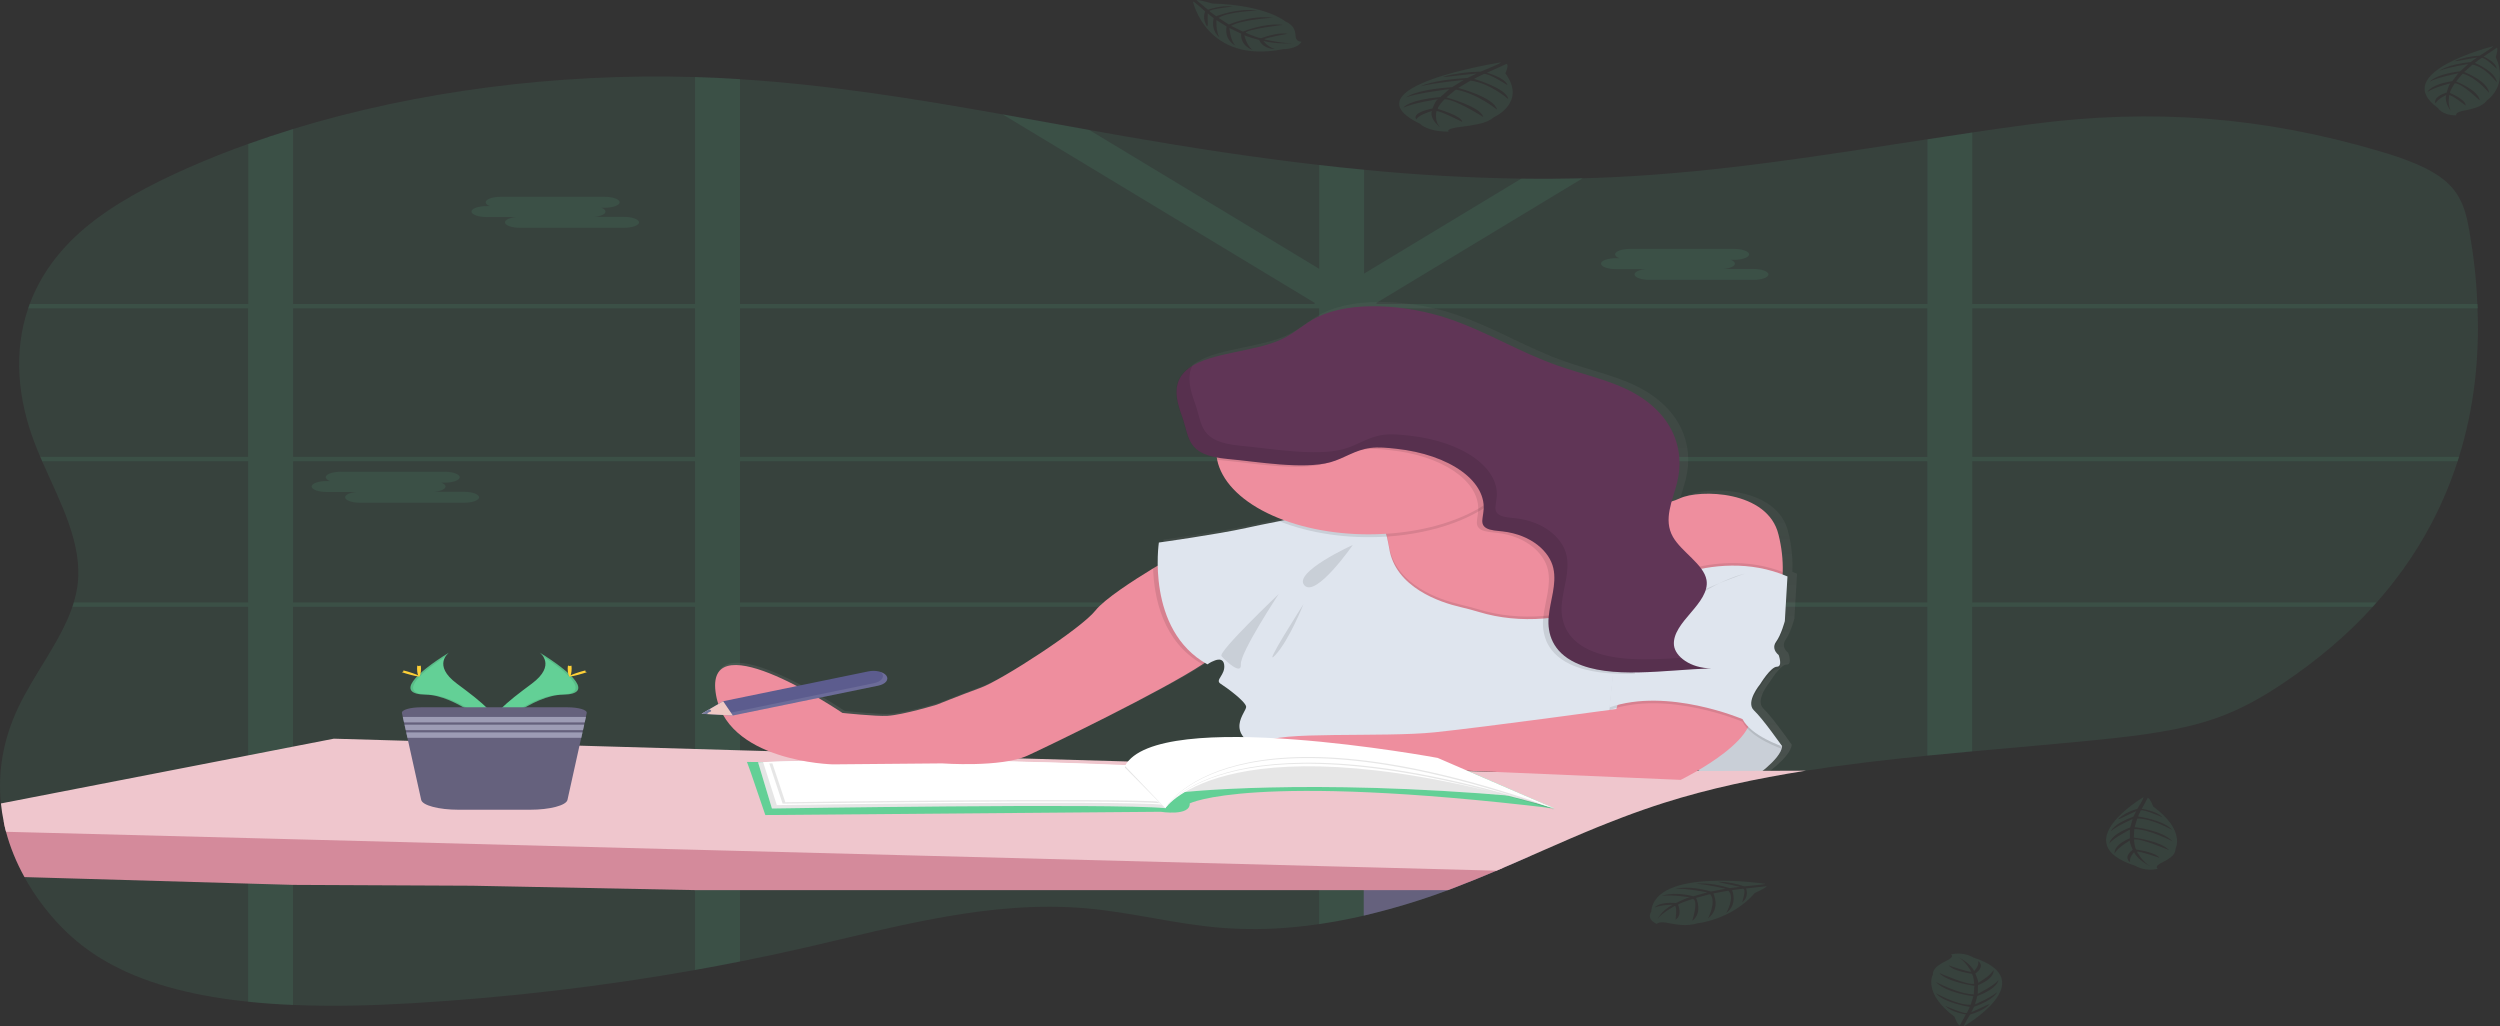 <svg width="346" height="142" viewBox="0 0 346 142" fill="none" xmlns="http://www.w3.org/2000/svg">
<rect x="0" y="0" width="346" height="142" fill="#333333" stroke="none"/>
<g clip-path="url(#clip0)">
<path opacity="0.1" d="M340.327 63.232C340.265 63.433 340.203 63.635 340.134 63.836C337.92 70.697 334.303 77.311 328.926 83.384C328.75 83.585 328.57 83.787 328.387 83.988C324.936 87.817 320.699 91.416 315.757 94.713C313.079 96.492 310.158 98.181 306.685 99.401C301.818 101.109 296.127 101.804 290.534 102.372C284.722 102.964 278.836 103.451 272.962 103.991C270.88 104.178 268.811 104.374 266.755 104.579C261.08 105.144 255.448 105.797 249.95 106.662C243.152 107.742 236.556 109.132 230.349 111.102C229.853 111.258 229.362 111.418 228.876 111.582C228.389 111.744 227.896 111.91 227.422 112.079C226.949 112.248 226.472 112.415 226.001 112.586L225.276 112.856C225.037 112.942 224.802 113.036 224.567 113.122C223.868 113.385 223.179 113.662 222.489 113.928L222.463 113.939C222.009 114.118 221.558 114.298 221.107 114.478C218.563 115.516 216.073 116.603 213.594 117.693L212.029 118.382C211.221 118.734 210.413 119.086 209.605 119.438C209.131 119.644 208.651 119.849 208.174 120.055C207.828 120.204 207.485 120.353 207.132 120.501C205.365 121.251 203.574 121.985 201.748 122.686C201.314 122.853 200.873 123.021 200.441 123.184C196.786 124.561 192.898 125.741 188.831 126.707L188.779 126.719C186.776 127.189 184.715 127.581 182.611 127.89C181.406 128.07 180.2 128.212 178.978 128.324C175.724 128.634 172.401 128.665 169.129 128.417C162.697 127.915 156.669 126.259 150.253 125.705C137.016 124.573 124.161 128.223 111.705 131.088C108.656 131.791 105.573 132.451 102.456 133.067C100.392 133.477 98.317 133.868 96.233 134.238C83.535 136.5 70.451 138.041 57.184 138.838C51.768 139.163 46.12 139.318 40.605 139.084C38.523 139 36.451 138.852 34.398 138.64C27.417 137.92 20.9 136.393 15.65 133.603C11.289 131.32 8.211 128.336 5.866 125.223C4.923 123.972 4.092 122.692 3.373 121.384C2.244 119.333 1.395 117.239 0.835 115.119C0.707 114.64 0.593 114.16 0.508 113.68C0.338 112.856 0.212 112.028 0.129 111.197C-0.328 106.78 0.455 102.351 2.452 98.066C4.677 93.319 8.388 88.773 10.021 83.981C10.09 83.78 10.152 83.578 10.214 83.377C10.432 82.657 10.597 81.924 10.71 81.179C11.534 75.318 8.349 69.582 5.833 63.836C5.745 63.635 5.657 63.433 5.572 63.232C5.3 62.595 5.041 61.958 4.798 61.32C2.468 55.243 1.831 48.741 3.899 42.677C3.964 42.475 4.04 42.272 4.115 42.072C5.51 38.316 7.973 34.744 11.746 31.562C15.617 28.295 20.7 25.577 26.12 23.189C28.766 22.025 31.503 20.937 34.33 19.924C36.362 19.197 38.431 18.509 40.537 17.86C57.554 12.644 76.968 10.095 96.164 10.665C97.181 10.694 98.196 10.732 99.209 10.78C100.272 10.831 101.331 10.891 102.388 10.96C114.746 11.746 126.771 13.694 138.725 15.826C142.73 16.546 146.725 17.265 150.72 17.985C152.497 18.303 154.274 18.618 156.049 18.929C164.755 20.442 173.604 21.807 182.536 22.836C184.607 23.076 186.676 23.295 188.743 23.492C195.928 24.201 203.2 24.614 210.497 24.727C213.328 24.765 216.159 24.749 218.991 24.678C220.421 24.642 221.853 24.589 223.286 24.52C238.088 23.822 252.361 21.481 266.693 19.283C268.764 18.965 270.838 18.648 272.9 18.343C275.624 17.94 278.352 17.549 281.09 17.189C298.136 14.936 313.327 16.231 329.174 20.879C332.768 21.935 336.361 23.208 338.583 25.18C340.804 27.151 341.343 29.592 341.755 31.942C342.336 35.284 342.735 38.673 342.862 42.076C342.862 42.278 342.862 42.479 342.885 42.68C343.173 49.572 342.411 56.515 340.327 63.232Z" fill="#63D096"/>
<path opacity="0.1" d="M227.267 83.384H226.153V83.652V83.988H227.414L227.267 83.384ZM214.641 83.384C214.639 83.389 214.639 83.394 214.641 83.398L214.543 83.898V83.943V83.988H224.213V83.952L224.902 83.384H214.641ZM188.784 83.384V63.836H199.891C199.773 63.782 199.652 63.728 199.528 63.678L199.365 63.61C199.296 63.579 199.228 63.55 199.156 63.523C199.084 63.496 198.914 63.428 198.787 63.381C198.659 63.334 198.581 63.304 198.46 63.266L198.385 63.239H198.369H188.784V62.169L188.526 62.237L188.251 62.322H188.232L188.173 62.341L188.003 62.403C187.944 62.422 187.885 62.442 187.83 62.464C187.66 62.527 187.503 62.595 187.323 62.665L187.16 62.737C187.049 62.784 186.944 62.833 186.833 62.881C186.399 63.077 185.971 63.282 185.527 63.471C185.416 63.52 185.305 63.566 185.2 63.611C184.962 63.707 184.716 63.796 184.462 63.878C184.356 63.914 184.247 63.947 184.135 63.977L183.952 64.023L183.785 64.063C183.393 64.154 182.986 64.225 182.57 64.275V83.384H165.909C165.909 83.406 165.932 83.425 165.942 83.447C166.033 83.627 166.125 83.807 166.213 83.987H182.573V104.941H182.828L183.119 104.952L183.648 104.973L184.504 105.02L184.89 105.045L185.314 105.074H185.376C185.621 105.092 185.87 105.114 186.121 105.135L186.281 105.15L186.641 105.182L187.157 105.232L188.395 105.196L188.565 105.216C188.633 105.216 188.702 105.23 188.774 105.239V83.988H214.52V83.943V83.898L214.618 83.398C214.616 83.394 214.616 83.389 214.618 83.384H188.784ZM227.267 83.384H226.153V83.652V83.988H227.414L227.267 83.384ZM213.945 83.384L213.834 83.988H224.591L225.323 83.384H213.945ZM188.79 83.384V63.836H199.897C199.78 63.782 199.659 63.728 199.535 63.678L199.372 63.61C199.303 63.579 199.234 63.55 199.162 63.523C199.091 63.496 198.921 63.428 198.793 63.381C198.666 63.334 198.587 63.304 198.467 63.266L198.391 63.239H198.369H188.784V62.169L188.526 62.237L188.251 62.322H188.232L188.173 62.341L188.003 62.403C187.944 62.422 187.885 62.442 187.83 62.464C187.66 62.527 187.503 62.595 187.323 62.665L187.16 62.737C187.049 62.784 186.944 62.833 186.833 62.881C186.399 63.077 185.971 63.282 185.527 63.471C185.416 63.52 185.305 63.566 185.2 63.611C184.962 63.707 184.716 63.796 184.462 63.878C184.356 63.914 184.247 63.947 184.135 63.977L183.952 64.023L183.785 64.063C183.393 64.154 182.986 64.225 182.57 64.275V83.384H165.909C165.909 83.406 165.932 83.425 165.942 83.447C166.033 83.627 166.128 83.807 166.216 83.987H182.573V104.939L182.828 104.948L183.119 104.959L183.648 104.98L184.504 105.027L184.89 105.052L185.314 105.081H185.376C185.621 105.099 185.87 105.121 186.121 105.142L186.281 105.157L186.641 105.189L187.157 105.239L188.395 105.203L188.565 105.223C188.633 105.223 188.702 105.238 188.774 105.247V83.988H213.834L213.951 83.384H188.79ZM272.963 42.677H342.949C342.949 42.475 342.949 42.274 342.926 42.072H272.963V18.339C270.886 18.645 268.811 18.961 266.756 19.28V42.072H190.639L190.447 41.957L190.737 41.777L219.048 24.669C216.216 24.741 213.385 24.757 210.554 24.718L188.784 37.867V23.489C186.706 23.291 184.637 23.072 182.577 22.832V37.205L150.748 17.981C146.753 17.261 142.757 16.529 138.752 15.822L182.015 41.957L181.822 42.072H102.415V10.953C101.357 10.887 100.297 10.827 99.237 10.773C98.224 10.724 97.209 10.685 96.192 10.658V42.072H40.564V17.86C38.454 18.508 36.385 19.196 34.357 19.924V42.072H4.103C4.028 42.272 3.953 42.475 3.888 42.677H34.331V63.232H5.573C5.658 63.433 5.746 63.635 5.835 63.836H34.344V83.384H10.206C10.143 83.585 10.082 83.787 10.013 83.988H34.344V138.645C36.397 138.857 38.469 139.005 40.551 139.09V83.988H96.192V134.244C98.278 133.871 100.353 133.48 102.415 133.072V83.988H182.564V127.897C184.667 127.588 186.728 127.196 188.731 126.726L188.784 126.714V83.988H266.737V104.579C268.804 104.374 270.873 104.178 272.944 103.991V83.988H328.372C328.555 83.787 328.735 83.585 328.911 83.384H272.963V63.836H340.139C340.208 63.635 340.27 63.433 340.332 63.232H272.963V42.677ZM40.568 42.677H96.192V63.232H40.564L40.568 42.677ZM40.568 83.384V63.836H96.192V83.384H40.568ZM102.418 42.677H182.564V63.232H102.415L102.418 42.677ZM102.418 83.384V63.836H182.564V83.384H102.418ZM266.74 83.384H188.784V63.836H266.737L266.74 83.384ZM266.74 63.237H188.784V43.227L189.878 42.677H266.737L266.74 63.237ZM214.644 83.384C214.642 83.389 214.642 83.394 214.644 83.398L214.546 83.898V83.943V83.988H224.216V83.952L224.905 83.384H214.644ZM227.27 83.384H226.156V83.652V83.988H227.417L227.27 83.384ZM188.787 83.384V63.836H199.894C199.777 63.782 199.656 63.728 199.532 63.678L199.368 63.61C199.3 63.579 199.231 63.55 199.159 63.523C199.087 63.496 198.917 63.428 198.79 63.381C198.663 63.334 198.584 63.304 198.463 63.266L198.388 63.239H198.372H188.784V62.169L188.526 62.237L188.251 62.322H188.232L188.173 62.341L188.003 62.403C187.944 62.422 187.885 62.442 187.83 62.464C187.66 62.527 187.503 62.595 187.323 62.665L187.16 62.737C187.049 62.784 186.944 62.833 186.833 62.881C186.399 63.077 185.971 63.282 185.527 63.471C185.416 63.52 185.305 63.566 185.2 63.611C184.962 63.707 184.716 63.796 184.462 63.878C184.356 63.914 184.247 63.947 184.135 63.977L183.952 64.023L183.785 64.063C183.393 64.154 182.986 64.225 182.57 64.275V83.384H165.909C165.909 83.406 165.932 83.425 165.942 83.447C166.033 83.627 166.125 83.807 166.213 83.987H182.573V104.941H182.828L183.119 104.952L183.648 104.973L184.504 105.02L184.89 105.045L185.314 105.074H185.376C185.621 105.092 185.87 105.114 186.121 105.135L186.281 105.15L186.641 105.182L187.157 105.232L188.395 105.196L188.565 105.216C188.633 105.216 188.702 105.23 188.774 105.239V83.988H214.52V83.943V83.898L214.618 83.398C214.616 83.394 214.616 83.389 214.618 83.384H188.787Z" fill="#63D096"/>
<path opacity="0.1" d="M67.31 28.524H67.806C67.636 28.47 67.493 28.393 67.39 28.301C67.287 28.209 67.227 28.105 67.215 27.997C67.215 27.579 68.143 27.239 69.276 27.239H83.7C84.833 27.239 85.761 27.579 85.761 27.997C85.761 28.412 84.833 28.754 83.7 28.754H83.219C83.388 28.808 83.531 28.885 83.633 28.977C83.736 29.069 83.796 29.173 83.807 29.281C83.807 29.641 83.134 29.936 82.233 30.017H86.385C87.515 30.017 88.443 30.357 88.443 30.774C88.443 31.191 87.515 31.53 86.385 31.53H71.945C70.815 31.53 69.887 31.19 69.887 30.774C69.887 30.414 70.56 30.119 71.462 30.038H67.31C66.18 30.038 65.252 29.698 65.252 29.281C65.252 28.864 66.173 28.524 67.31 28.524Z" fill="#63D096"/>
<path opacity="0.1" d="M223.634 35.732H224.118C223.948 35.677 223.805 35.6 223.701 35.508C223.598 35.416 223.538 35.311 223.526 35.203C223.526 34.787 224.454 34.447 225.588 34.447H240.011C241.145 34.447 242.072 34.787 242.072 35.203C242.072 35.62 241.145 35.96 240.011 35.96H239.531C239.7 36.015 239.842 36.092 239.945 36.184C240.047 36.276 240.107 36.381 240.119 36.489C240.119 36.849 239.446 37.142 238.544 37.223H242.696C243.827 37.223 244.754 37.565 244.754 37.98C244.754 38.396 243.827 38.737 242.696 38.737H228.276C227.146 38.737 226.218 38.397 226.218 37.98C226.218 37.62 226.891 37.325 227.793 37.246H223.634C222.504 37.246 221.576 36.904 221.576 36.489C221.576 36.073 222.51 35.732 223.634 35.732Z" fill="#63D096"/>
<path opacity="0.1" d="M45.184 66.576H45.667C45.498 66.521 45.355 66.444 45.253 66.352C45.15 66.26 45.091 66.155 45.079 66.047C45.079 65.631 46.004 65.29 47.137 65.29H61.56C62.694 65.29 63.622 65.631 63.622 66.047C63.622 66.464 62.694 66.804 61.56 66.804H61.08C61.249 66.859 61.392 66.936 61.494 67.028C61.597 67.12 61.656 67.225 61.668 67.333C61.668 67.693 60.995 67.986 60.093 68.067H64.246C65.379 68.067 66.304 68.407 66.304 68.824C66.304 69.242 65.379 69.582 64.246 69.582H49.819C48.689 69.582 47.761 69.24 47.761 68.824C47.761 68.465 48.437 68.17 49.336 68.089H45.184C44.053 68.089 43.126 67.749 43.126 67.333C43.126 66.918 44.053 66.576 45.184 66.576Z" fill="#63D096"/>
<path d="M211.991 118.389C211.183 118.741 210.375 119.093 209.567 119.445C209.094 119.652 208.613 119.857 208.136 120.062C207.79 120.211 207.447 120.36 207.094 120.508C205.327 121.258 203.537 121.992 201.711 122.693C201.276 122.861 200.835 123.028 200.404 123.192C196.748 124.568 192.86 125.748 188.793 126.714L188.741 126.726V118.389H211.991Z" fill="#65617D"/>
<path d="M248.345 85.622L248.71 79.407C248.492 79.313 248.269 79.227 248.057 79.141C248.147 77.287 247.955 75.434 247.482 73.598C246.006 67.383 236.417 67.249 233.712 68.531C233.354 68.701 232.963 68.85 232.546 68.974C232.791 68.087 233.095 67.198 233.314 66.32C234.496 61.586 232.661 56.26 225.99 53.2C223.197 51.921 219.783 51.135 216.715 50.065C211.22 48.156 206.879 45.337 201.322 43.479C195.765 41.621 187.96 40.925 183.112 43.314C181.234 44.238 180.022 45.521 178.095 46.413C174.501 48.075 168.898 48.185 165.762 50.041C165.606 50.135 165.455 50.23 165.312 50.331C162.698 52.176 163.414 54.794 164.247 57.084C165.249 59.839 164.835 62.048 169.127 62.84C169.144 62.949 169.157 63.059 169.179 63.167C169.529 64.858 170.545 66.486 172.156 67.937C173.768 69.389 175.936 70.629 178.51 71.571L177.814 71.708C175.958 72.068 174.289 72.417 173.221 72.656C169.3 73.535 161.048 74.681 161.048 74.681C161.048 74.681 160.852 75.976 160.888 77.887C158.138 79.533 153.548 82.425 152.198 84.139C150.238 86.64 139.164 93.801 136.214 94.882C133.264 95.963 130.066 97.246 130.066 97.246C130.066 97.246 125.394 98.665 123.182 98.8C121.65 98.893 116.91 98.393 116.91 98.393C116.91 98.393 97.979 85.622 99.207 95.422C100.436 105.221 115.558 105.554 115.558 105.554L130.804 105.419C130.804 105.419 139.043 106.027 142.731 104.34C145.88 102.901 162.202 95.006 167.445 91.425C167.566 91.498 167.687 91.57 167.814 91.641C167.814 91.641 169.901 90.155 170.15 91.641C170.398 93.126 168.794 93.799 169.656 94.339C170.519 94.878 173.1 96.771 173.221 97.514C173.341 98.257 169.781 101.291 175.801 103.594C175.896 103.63 175.997 103.664 176.108 103.698C177.183 105.045 180.6 106.364 180.6 106.364L199.042 106.229L233.837 107.715C233.837 107.715 234.872 107.213 236.274 106.393C238.146 107.339 240.743 108.15 243.67 107.652C243.67 107.652 247.851 104.883 247.975 103.059C247.975 103.059 245.27 99.208 244.055 98.06C242.84 96.913 244.918 94.412 244.918 94.412C244.918 94.412 246.391 91.98 247.253 91.98C248.116 91.98 247.498 90.362 247.498 90.362C247.172 90.097 246.968 89.793 246.904 89.475C246.84 89.157 246.917 88.835 247.129 88.537C247.851 87.514 248.345 85.622 248.345 85.622Z" fill="url(#paint0_linear)"/>
<path d="M227.486 84.222L226.179 85.064L220.9 88.449L214.004 88.68L202.965 89.054C202.965 89.054 188.081 79.178 190.878 77.029C191.894 76.253 192.06 75.23 191.858 74.264C191.832 74.131 191.796 73.998 191.753 73.866C191.419 72.844 190.834 71.852 190.015 70.916L190.381 70.825L190.616 70.765L203.631 67.495L206.853 66.686C207.013 67.174 207.311 67.647 207.735 68.085C207.797 68.153 207.865 68.222 207.937 68.287C212.377 72.334 226.614 69.774 226.614 69.774L227.486 84.222Z" fill="#EE8E9E"/>
<path d="M246.731 79.169C246.633 81.619 245.907 82.677 245.907 82.677L227.486 84.222L226.797 81.589L224.069 71.19L226.63 69.779C227.653 69.901 228.713 69.892 229.729 69.752C230.744 69.612 231.688 69.346 232.487 68.974C235.169 67.697 244.686 67.831 246.149 74.01C246.579 75.719 246.774 77.444 246.731 79.169Z" fill="#EE8E9E"/>
<path d="M242.37 107.866C242.37 107.866 246.515 105.112 246.639 103.299L242.49 99.469L238.832 97.31L231.997 104.574C231.997 104.574 236.512 108.873 242.37 107.866Z" fill="#DFE5EE"/>
<path opacity="0.1" d="M242.37 107.866C242.37 107.866 246.515 105.112 246.639 103.299L242.49 99.469L238.832 97.31L231.997 104.574C231.997 104.574 236.512 108.873 242.37 107.866Z" fill="black"/>
<path d="M208.136 120.062C207.79 120.211 207.447 120.36 207.094 120.508C205.327 121.258 203.537 121.992 201.711 122.693C201.276 122.861 200.835 123.028 200.404 123.192H182.564H102.415H96.192L65.359 122.584L40.564 122.468L34.357 122.289L3.388 121.389C2.253 119.337 1.4 117.241 0.836 115.119C0.709 114.64 0.595 114.16 0.51 113.68L34.344 114.712L40.551 114.904L96.179 116.613L102.402 116.804L182.551 119.268L188.718 119.459H188.771L208.136 120.062Z" fill="#D48A9B"/>
<path d="M249.933 106.662C243.135 107.742 236.539 109.132 230.332 111.102C229.839 111.258 229.352 111.418 228.858 111.582C228.365 111.746 227.878 111.909 227.405 112.079C226.931 112.248 226.454 112.415 225.984 112.586L225.258 112.856L224.549 113.122C223.85 113.386 223.161 113.662 222.472 113.928L222.446 113.939C221.992 114.118 221.541 114.298 221.09 114.478C218.545 115.516 216.056 116.603 213.576 117.693C213.054 117.923 212.53 118.153 212.005 118.382L209.587 119.438C209.114 119.644 208.633 119.849 208.157 120.055C207.81 120.204 207.467 120.353 207.114 120.501L188.82 120.02H188.768L182.6 119.862L102.416 117.77L96.192 117.606L40.565 116.151L34.358 115.987L0.837 115.119C0.709 114.64 0.595 114.16 0.51 113.68C0.34 112.856 0.214 112.028 0.131 111.197L34.355 104.542L40.562 103.331L46.2 102.234L56.474 102.529L80.221 103.2L96.202 103.662L102.426 103.842L106.401 103.957L107.352 103.986L140.811 104.948L141.164 104.961L156.093 105.389H156.263H156.361L157.854 105.43L162.944 105.578L169.307 105.758L171.405 105.819L171.8 105.831L174.766 105.916L175.612 105.939L178.445 106.022L179.572 106.056H179.608H179.843L182.492 106.133L186.595 106.252H186.615L187.889 106.288H188.026L188.787 106.312L190.656 106.366L192.29 106.412H192.306L194.139 106.464H194.168L195.556 106.506L196.621 106.536L200.401 106.646L201.081 106.666H201.316L201.642 106.677L202.75 106.709L203.246 106.724L207.101 106.833H207.454L213.145 106.806H213.184L234.82 106.709H235.235H235.673H236.96L243.925 106.679H244.964L249.933 106.662Z" fill="#EFC6CD"/>
<path d="M103.908 106.909L105.921 112.803L160.633 112.35C160.633 112.35 164.75 113.005 164.658 111.192C164.658 111.192 172.985 106.858 215.163 111.897L198.97 104.894L154.704 106.204L103.376 105.448L103.908 106.909Z" fill="#63D096"/>
<path d="M104.914 105.499L106.835 111.897C106.835 111.897 153.878 111.141 161.274 111.847L155.684 106.002C155.684 106.002 127.24 104.542 104.914 105.499Z" fill="white"/>
<path opacity="0.1" d="M104.914 105.499L106.835 111.897C106.835 111.897 153.878 111.141 161.274 111.847L155.684 106.002C155.684 106.002 127.24 104.542 104.914 105.499Z" fill="black"/>
<path d="M105.617 105.475L107.511 111.426C107.511 111.426 153.956 110.724 161.274 111.379L155.763 105.945C155.763 105.945 127.661 104.585 105.617 105.475Z" fill="white"/>
<path opacity="0.1" d="M106.469 105.659L108.315 111.224C108.315 111.224 153.74 110.568 160.911 111.181L155.521 106.096C155.521 106.096 128.034 104.819 106.469 105.659Z" fill="black"/>
<path d="M106.835 105.455L108.691 111.032C108.691 111.032 154.116 110.375 161.287 110.988L155.883 105.898C155.883 105.898 128.4 104.622 106.835 105.455Z" fill="white"/>
<path d="M74.696 90.322C74.696 90.322 77.074 92.033 73.602 94.618C70.129 97.202 67.261 99.383 68.421 100.994C68.421 100.994 73.647 96.195 77.927 96.138C82.207 96.08 79.391 93.207 74.696 90.322Z" fill="#63D096"/>
<path opacity="0.1" d="M74.696 90.322C74.905 90.488 75.069 90.67 75.183 90.862C79.345 93.56 81.563 96.078 77.561 96.132C73.834 96.19 69.365 99.859 68.293 100.787C68.33 100.857 68.373 100.927 68.421 100.998C68.421 100.998 73.647 96.199 77.927 96.141C82.207 96.084 79.391 93.207 74.696 90.322Z" fill="black"/>
<path d="M79.116 92.504C79.116 93.105 78.992 93.594 78.842 93.594C78.691 93.594 78.567 93.105 78.567 92.504C78.567 91.903 78.721 92.184 78.871 92.184C79.021 92.184 79.116 91.901 79.116 92.504Z" fill="#FFD037"/>
<path d="M80.632 93.222C79.671 93.511 78.835 93.686 78.763 93.612C78.692 93.538 79.417 93.252 80.371 92.957C81.325 92.662 80.952 92.878 81.024 92.957C81.096 93.036 81.592 92.934 80.632 93.222Z" fill="#FFD037"/>
<path d="M62.142 90.322C62.142 90.322 59.763 92.033 63.239 94.618C66.715 97.202 69.577 99.383 68.421 100.994C68.421 100.994 63.177 96.195 58.911 96.138C54.644 96.08 57.447 93.207 62.142 90.322Z" fill="#63D096"/>
<path opacity="0.1" d="M62.142 90.322C61.934 90.488 61.77 90.67 61.655 90.862C57.493 93.56 55.275 96.078 59.277 96.132C63.004 96.19 67.476 99.859 68.548 100.787C68.513 100.857 68.471 100.927 68.421 100.998C68.421 100.998 63.177 96.199 58.911 96.141C54.644 96.084 57.447 93.207 62.142 90.322Z" fill="black"/>
<path d="M57.722 92.504C57.722 93.105 57.846 93.594 57.996 93.594C58.146 93.594 58.27 93.105 58.27 92.504C58.27 91.903 58.117 92.184 57.967 92.184C57.816 92.184 57.722 91.901 57.722 92.504Z" fill="#FFD037"/>
<path d="M56.206 93.222C57.166 93.511 58.006 93.686 58.078 93.612C58.15 93.538 57.424 93.252 56.471 92.957C55.517 92.662 55.889 92.878 55.817 92.957C55.745 93.036 55.245 92.934 56.206 93.222Z" fill="#FFD037"/>
<path d="M81.2 98.686L81.083 99.226L80.916 99.98L80.848 100.295L80.681 101.05L80.609 101.365L80.439 102.12L78.538 110.704C78.368 111.471 76.094 112.068 73.35 112.068H63.478C60.734 112.068 58.463 111.471 58.293 110.704L56.389 102.12L56.222 101.365L56.154 101.05L55.984 100.295L55.915 99.98L55.748 99.226L55.628 98.686C55.533 98.253 56.761 97.888 58.316 97.888H78.525C80.077 97.888 81.308 98.253 81.2 98.686Z" fill="#65617D"/>
<path d="M81.093 99.221L80.926 99.976H55.915L55.748 99.221H81.093Z" fill="#9D9CB5"/>
<path d="M80.857 100.291L80.691 101.046H56.154L55.984 100.291H80.857Z" fill="#9D9CB5"/>
<path d="M80.619 101.361L80.452 102.115H56.389L56.222 101.361H80.619Z" fill="#9D9CB5"/>
<path d="M111.35 97.992C111.35 97.992 105.006 94.634 105.251 98.999C105.496 103.365 111.35 97.992 111.35 97.992Z" fill="#EE8E9E"/>
<path d="M168.32 90.335C168.18 90.673 167.497 91.234 166.432 91.937C160.931 95.585 145.279 103.167 142.212 104.574C138.553 106.254 130.379 105.653 130.379 105.653L115.254 105.788C115.254 105.788 100.249 105.452 99.028 95.715C97.806 85.978 116.593 98.67 116.593 98.67C116.593 98.67 121.298 99.167 122.817 99.073C125.012 98.94 129.648 97.53 129.648 97.53C129.648 97.53 132.82 96.253 135.747 95.179C138.674 94.105 149.654 86.983 151.607 84.497C152.845 82.92 156.834 80.34 159.588 78.667C161.169 77.705 162.342 77.049 162.342 77.049C162.342 77.049 169.173 88.251 168.32 90.335Z" fill="#EE8E9E"/>
<path opacity="0.1" d="M168.32 90.335C168.18 90.673 167.497 91.234 166.432 91.937C160.878 88.823 159.719 82.61 159.588 78.66C161.169 77.698 162.342 77.041 162.342 77.041C162.342 77.041 169.173 88.251 168.32 90.335Z" fill="black"/>
<path opacity="0.1" d="M226.176 85.064L220.9 88.449L214.004 88.68L202.965 89.054C202.965 89.054 188.081 79.178 190.878 77.029C191.894 76.253 192.06 75.23 191.858 74.264C191.832 74.131 191.796 73.998 191.753 73.866C191.419 72.844 190.834 71.852 190.015 70.916L190.381 70.825L190.616 70.765C191.197 71.656 191.598 72.58 191.812 73.519C191.848 73.647 191.881 73.78 191.913 73.917C192.028 74.403 192.132 74.942 192.24 75.536C193.089 80.972 199.3 83.017 202.103 83.668C203.004 83.877 203.885 84.112 204.742 84.371C207.439 85.19 210.549 85.5 213.595 85.253C220.514 84.753 226.156 81.984 226.156 81.984L226.186 84.71L226.176 85.064Z" fill="black"/>
<path d="M226.388 106.187C226.388 106.187 181.009 106.119 175.027 103.836C169.045 101.554 172.59 98.53 172.466 97.791C172.342 97.051 169.784 95.172 168.931 94.632C168.078 94.092 169.663 93.423 169.418 91.946C169.173 90.469 167.102 91.946 167.102 91.946C158.559 87.176 160.388 75.086 160.388 75.086C160.388 75.086 168.555 73.946 172.476 73.07C173.537 72.832 175.19 72.494 177.049 72.129L177.739 71.992C182.531 71.048 188.228 69.981 188.228 69.981C188.228 69.981 189.323 69.555 190.424 70.83C190.927 71.416 191.433 72.361 191.838 73.87C191.874 73.998 191.907 74.131 191.939 74.268C192.054 74.753 192.158 75.293 192.266 75.886C193.116 81.323 199.326 83.368 202.129 84.019C203.03 84.228 203.911 84.463 204.768 84.722C207.465 85.541 210.575 85.851 213.621 85.604C220.541 85.104 226.182 82.335 226.182 82.335L226.212 85.06L226.297 93.249L226.388 106.187Z" fill="#DFE5EE"/>
<path d="M224.435 95.575L223.703 98.127C223.703 98.127 205.647 100.611 198.574 101.35C191.502 102.09 176.249 101.149 175.151 102.761C174.054 104.372 179.787 106.59 179.787 106.59L198.081 106.455L232.605 107.934C232.605 107.934 245.78 101.552 241.51 97.118C237.241 92.684 224.435 95.575 224.435 95.575Z" fill="#EE8E9E"/>
<path opacity="0.1" d="M187.229 75.422C187.229 75.422 178.931 79.184 180.519 80.999C182.106 82.814 187.229 75.422 187.229 75.422Z" fill="black"/>
<path opacity="0.1" d="M176.981 82.206C176.981 82.206 168.562 90.2 169.052 90.804C169.542 91.408 171.858 93.558 171.734 91.946C171.61 90.335 176.981 82.206 176.981 82.206Z" fill="black"/>
<path opacity="0.1" d="M180.398 83.618C180.398 83.618 178.438 88.588 176.494 90.671C174.55 92.754 180.398 83.618 180.398 83.618Z" fill="black"/>
<path opacity="0.1" d="M207.953 68.292C206.34 69.921 204.042 71.313 201.252 72.353C198.461 73.392 195.259 74.049 191.913 74.268H191.874C186.611 74.608 181.308 73.844 177.023 72.127C181.923 71.152 188.202 69.979 188.202 69.979C188.202 69.979 189.297 69.553 190.398 70.828L206.869 66.691C207.054 67.256 207.421 67.798 207.953 68.292Z" fill="black"/>
<path d="M210.528 62.323C210.534 64.346 209.576 66.335 207.751 68.09C206.879 68.928 205.822 69.702 204.605 70.397C201.209 72.343 196.684 73.575 191.812 73.879H191.77C190.991 73.928 190.208 73.953 189.424 73.953C184.239 73.953 179.235 72.902 175.367 71C171.499 69.098 169.039 66.479 168.454 63.642C168.363 63.207 168.319 62.769 168.32 62.331C168.32 59.249 170.544 56.293 174.501 54.114C178.459 51.935 183.827 50.71 189.424 50.71C195.021 50.71 200.389 51.935 204.347 54.114C208.304 56.293 210.528 59.249 210.528 62.331V62.323Z" fill="#EE8E9E"/>
<path opacity="0.1" d="M224.193 84.312L226.153 82.693C226.153 82.693 236.888 75.64 247.387 80.141L247.022 86.321C247.022 86.321 246.531 88.201 245.8 89.2C245.59 89.496 245.513 89.816 245.577 90.132C245.64 90.448 245.843 90.751 246.166 91.014C246.166 91.014 246.776 92.633 245.924 92.633C245.071 92.633 243.604 95.051 243.604 95.051C243.604 95.051 241.53 97.537 242.752 98.679C243.974 99.822 246.656 103.649 246.656 103.649C246.656 103.649 242.386 102.239 241.164 99.888C241.164 99.888 230.795 95.454 222.742 98.269L224.193 84.312Z" fill="black"/>
<path opacity="0.1" d="M246.731 79.169C246.633 81.619 245.908 82.677 245.908 82.677L227.486 84.222L226.797 81.589C229.207 80.204 237.976 75.8 246.731 79.169Z" fill="black"/>
<path d="M224.193 83.952L226.153 82.333C226.153 82.333 236.888 75.28 247.387 79.781L247.022 85.962C247.022 85.962 246.531 87.841 245.8 88.84C245.59 89.136 245.513 89.456 245.577 89.772C245.64 90.088 245.843 90.391 246.166 90.655C246.166 90.655 246.776 92.274 245.924 92.274C245.071 92.274 243.604 94.691 243.604 94.691C243.604 94.691 241.53 97.177 242.752 98.32C243.974 99.462 246.656 103.29 246.656 103.29C246.656 103.29 242.386 101.879 241.164 99.528C241.164 99.528 230.795 95.094 222.742 97.909L224.193 83.952Z" fill="#DFE5EE"/>
<path opacity="0.1" d="M241.514 79.385C241.514 79.385 223.827 85.364 224.68 90.608C224.68 90.608 234.562 80.997 241.514 79.385Z" fill="black"/>
<path opacity="0.1" d="M226.173 85.066L226.258 93.254C222.912 93.337 219.76 93.097 217.267 91.905C215.533 91.074 214.523 89.926 214 88.685C213.612 87.685 213.469 86.661 213.576 85.64C213.574 85.629 213.574 85.619 213.576 85.609C213.782 83.348 214.726 81.087 214.229 78.84C213.733 76.593 211.26 74.223 207.222 73.749C206.425 73.654 205.53 73.62 204.961 73.298C204.334 72.938 204.363 72.379 204.432 71.88L204.549 71.04C204.579 70.825 204.592 70.611 204.592 70.397C204.59 68.487 203.383 66.637 201.178 65.162C198.974 63.688 195.908 62.681 192.505 62.313L192.374 62.3C191.237 62.174 190.055 62.05 188.918 62.194C186.755 62.469 185.357 63.624 183.364 64.173C179.542 65.223 173.168 64.074 169.166 63.712C168.905 63.689 168.657 63.662 168.418 63.631C168.327 63.196 168.283 62.758 168.284 62.32C168.286 60.54 169.03 58.784 170.459 57.188C171.888 55.591 173.964 54.197 176.527 53.112C179.089 52.028 182.07 51.281 185.24 50.932C188.409 50.582 191.682 50.637 194.806 51.094C197.93 51.551 200.821 52.397 203.258 53.567C205.694 54.737 207.61 56.199 208.857 57.841C210.104 59.483 210.65 61.261 210.452 63.037C210.254 64.814 209.318 66.541 207.715 68.087C207.777 68.155 207.846 68.224 207.918 68.288C212.357 72.336 226.594 69.776 226.594 69.776L227.45 84.219L226.173 85.066Z" fill="black"/>
<path d="M184.132 63.973C186.111 63.422 187.51 62.268 189.685 61.994C190.819 61.85 192.002 61.974 193.145 62.099L193.276 62.113C196.874 62.505 200.086 63.61 202.304 65.219C204.521 66.828 205.59 68.829 205.307 70.843L205.19 71.683C205.118 72.179 205.088 72.742 205.722 73.098C206.287 73.42 207.183 73.458 207.98 73.548C212.017 74.023 214.49 76.381 214.987 78.641C215.484 80.9 214.523 83.168 214.334 85.438C214.144 87.708 214.902 90.214 218.019 91.705C222.919 94.044 230.367 92.713 236.852 92.499C233.984 92.499 231.834 90.869 231.677 89.293C231.52 87.717 232.794 86.217 234.013 84.796C235.232 83.375 236.453 81.846 236.182 80.274C235.81 78.115 232.719 76.387 231.537 74.309C230.158 71.891 231.488 69.296 232.112 66.783C233.285 62.077 231.458 56.779 224.843 53.738C222.073 52.466 218.685 51.684 215.64 50.619C210.185 48.714 205.882 45.92 200.368 44.067C194.853 42.215 187.111 41.527 182.299 43.902C180.437 44.821 179.235 46.096 177.32 46.983C173.58 48.719 167.634 48.751 164.635 50.881C162.055 52.714 162.754 55.317 163.58 57.593C164.681 60.627 164.06 62.989 169.95 63.529C173.936 63.876 180.306 65.025 184.132 63.973Z" fill="#603556"/>
<path opacity="0.1" d="M232.664 91.049C227.943 91.367 223.265 91.531 219.828 89.89C216.712 88.399 215.944 85.895 216.143 83.623C216.343 81.351 217.297 79.081 216.797 76.824C216.297 74.566 213.827 72.208 209.789 71.733C208.992 71.639 208.1 71.605 207.532 71.283C206.902 70.924 206.928 70.362 207 69.866L207.117 69.026C207.4 67.012 206.331 65.012 204.113 63.403C201.896 61.794 198.683 60.69 195.085 60.298L194.955 60.284C193.811 60.16 192.629 60.035 191.495 60.179C189.333 60.455 187.934 61.618 185.942 62.158C182.116 63.21 175.749 62.061 171.741 61.699C165.86 61.169 166.475 58.803 165.37 55.763C164.753 54.065 164.207 52.184 165.044 50.575C164.887 50.667 164.737 50.755 164.593 50.865C162.012 52.698 162.711 55.301 163.538 57.576C164.639 60.611 164.018 62.973 169.908 63.512C173.913 63.872 180.283 65.023 184.109 63.971C186.089 63.421 187.487 62.266 189.662 61.992C190.796 61.849 191.979 61.973 193.122 62.097L193.253 62.111C196.851 62.503 200.063 63.608 202.281 65.217C204.498 66.826 205.567 68.827 205.284 70.841L205.167 71.681C205.095 72.177 205.066 72.74 205.699 73.097C206.265 73.418 207.16 73.456 207.957 73.546C211.995 74.021 214.468 76.379 214.964 78.639C215.461 80.898 214.503 83.166 214.311 85.436C214.118 87.707 214.879 90.212 217.996 91.703C222.896 94.042 230.344 92.711 236.829 92.497C235.068 92.502 233.588 91.887 232.664 91.049Z" fill="black"/>
<path d="M100.083 97.049L120.223 92.912C120.699 92.814 121.226 92.825 121.688 92.941C122.151 93.057 122.511 93.269 122.689 93.531C122.867 93.793 122.848 94.084 122.638 94.338C122.427 94.593 122.041 94.791 121.565 94.889L101.425 99.026L97.107 98.789L100.083 97.049Z" fill="#5C5C8E"/>
<path opacity="0.1" d="M122.082 93.193C122.259 93.455 122.24 93.746 122.029 94C121.817 94.255 121.431 94.453 120.954 94.551L100.801 98.703L97.561 98.523L97.094 98.796L101.412 99.034L121.552 94.896C122.028 94.798 122.414 94.6 122.625 94.345C122.835 94.091 122.854 93.8 122.676 93.538C122.528 93.32 122.252 93.134 121.892 93.011C121.964 93.069 122.028 93.129 122.082 93.193Z" fill="white"/>
<path d="M100.086 97.049L101.425 99.026L97.884 98.83L97.11 98.787L98.168 98.168L100.086 97.049Z" fill="#EFC8C4"/>
<path d="M98.165 98.163C98.248 98.197 98.319 98.239 98.374 98.287C98.407 98.316 98.425 98.349 98.425 98.383C98.425 98.417 98.407 98.451 98.374 98.48C98.318 98.511 98.253 98.537 98.181 98.557C98.1 98.587 98.033 98.626 97.983 98.672C97.933 98.718 97.903 98.77 97.894 98.823L97.116 98.782L98.165 98.163Z" fill="#727A9C"/>
<path d="M163.319 109.675C163.319 109.675 180.764 107.659 210.034 110.215L198.568 105.581L177.706 103.23L162.946 105.389L163.319 109.675Z" fill="white"/>
<path opacity="0.1" d="M163.319 109.675C163.319 109.675 180.764 107.659 210.034 110.215L198.568 105.581L177.706 103.23L162.946 105.389L163.319 109.675Z" fill="black"/>
<path d="M161.274 111.856C161.274 111.856 170.058 98.771 215.176 111.897L198.983 106.159C198.983 106.159 160.189 100.257 155.707 107.058L161.274 111.856Z" fill="white"/>
<path opacity="0.1" d="M161.274 111.847C161.274 111.847 170.058 97.857 215.176 112.098L198.983 105.874C198.983 105.874 160.176 98.816 155.684 106.204L161.274 111.847Z" fill="black"/>
<path d="M161.274 111.852C161.274 111.852 170.058 97.656 215.176 111.897L198.983 105.673C198.983 105.673 160.189 98.816 155.707 106.213L161.274 111.852Z" fill="white"/>
<path opacity="0.1" d="M161.274 111.856C161.274 111.856 170.058 96.078 215.176 112.098L198.97 105.096C198.97 105.096 160.176 97.9 155.694 106.204L161.274 111.856Z" fill="black"/>
<path d="M161.274 111.847C161.274 111.847 170.058 95.877 215.176 111.897L198.97 104.894C198.97 104.894 160.176 97.699 155.694 106.002L161.274 111.847Z" fill="white"/>
<path opacity="0.1" d="M296.632 110.343C296.632 110.343 285.802 116.73 295.55 119.833C295.55 119.833 296.824 120.679 298.644 120.236C298.644 120.236 298.03 119.936 299.261 119.357C299.697 119.149 300.086 118.913 300.421 118.655C300.875 118.306 301.112 117.886 301.094 117.457C301.094 117.457 302.512 114.922 298.007 111.632C298.007 111.632 297.599 110.532 297.252 110.411L296.429 111.945C296.429 111.945 298.497 112.235 299.274 113.102C299.274 113.102 296.55 111.924 296.285 112.17C296.233 112.221 295.916 112.996 295.916 112.996C295.916 112.996 299.51 113.507 300.633 114.867C300.633 114.867 297.729 113.224 295.792 113.289L295.439 114.473C295.439 114.473 299.284 114.912 300.666 116.434C300.666 116.434 297.523 114.773 295.387 114.735L295.325 115.924C295.325 115.924 299.059 116.392 300.199 117.662C300.199 117.662 296.217 115.948 295.344 116.198C295.344 116.198 295.407 117.293 295.671 117.579C295.671 117.579 298.337 117.939 298.879 118.72C298.879 118.72 295.998 117.729 295.75 117.88C295.75 117.88 296.524 119.294 297.602 119.896C297.602 119.896 295.89 119.071 295.354 117.957C295.354 117.957 294.629 118.653 294.812 119.337C294.812 119.337 293.744 118.686 295.175 117.614C295.175 117.614 294.652 116.498 294.783 116.322C294.783 116.322 293.1 117.27 292.669 118.121C292.669 118.121 292.342 117.056 294.779 116.014V114.816C294.779 114.816 292.434 116.005 291.95 116.741C291.95 116.741 291.918 115.626 294.828 114.516L295.155 113.352C295.155 113.352 292.992 114.291 292.133 115.047C292.133 115.047 292.506 114.007 295.269 113.021L295.652 112.258C295.652 112.258 294.097 112.96 293.691 113.183C293.286 113.406 293.133 113.363 293.133 113.363C293.769 112.76 294.696 112.265 295.812 111.935C295.812 111.935 296.811 110.384 296.632 110.343Z" fill="#63D096"/>
<path opacity="0.1" d="M345.043 6.407C345.043 6.407 330.574 10.005 337.395 14.932C337.395 14.932 337.98 15.984 339.966 15.963C339.966 15.963 339.61 15.554 341.152 15.281C341.7 15.182 342.224 15.048 342.714 14.88C343.377 14.655 343.889 14.317 344.174 13.917C344.174 13.917 347.258 11.881 345.405 7.89C345.405 7.89 345.801 6.787 345.565 6.602L343.73 7.843C343.73 7.843 345.435 8.548 345.546 9.514C345.546 9.514 343.86 7.848 343.442 8.021C343.357 8.055 342.524 8.703 342.524 8.703C342.524 8.703 345.464 9.937 345.565 11.431C345.565 11.431 344.037 9.298 342.201 8.945L341.047 9.964C341.047 9.964 344.288 11.185 344.504 12.883C344.504 12.883 342.766 10.685 340.822 10.196L339.93 11.275C339.93 11.275 343.05 12.5 343.197 13.914C343.197 13.914 340.724 11.485 339.744 11.532C339.744 11.532 339.035 12.554 339.091 12.876C339.091 12.876 341.292 13.775 341.253 14.61C341.253 14.61 339.293 13.085 338.967 13.171C338.967 13.171 338.689 14.639 339.264 15.425C339.264 15.425 338.261 14.299 338.548 13.158C338.548 13.158 337.389 13.648 337.082 14.317C337.082 14.317 336.552 13.488 338.623 12.802C338.623 12.802 338.921 11.664 339.166 11.529C339.166 11.529 336.948 12.045 335.961 12.732C335.961 12.732 336.402 11.68 339.385 11.237L340.234 10.136C340.234 10.136 337.238 10.733 336.275 11.309C336.275 11.309 337.026 10.273 340.489 9.87L341.603 8.866C341.603 8.866 338.95 9.275 337.627 9.787C337.627 9.787 338.702 8.91 341.943 8.586L342.828 7.963C342.828 7.963 340.9 8.28 340.361 8.399C339.822 8.517 339.708 8.447 339.708 8.447C340.723 8.024 341.933 7.765 343.2 7.699C343.2 7.699 345.16 6.479 345.043 6.407Z" fill="#63D096"/>
<path opacity="0.1" d="M207.715 8.634C207.715 8.634 185.977 12.052 196.546 17.139C196.546 17.139 197.483 18.218 200.492 18.218C200.492 18.218 199.93 17.801 202.256 17.547C203.057 17.459 203.842 17.331 204.602 17.166C205.498 16.993 206.26 16.658 206.764 16.215C206.764 16.215 211.338 14.2 208.336 10.138C208.336 10.138 208.881 9.03 208.515 8.839L205.797 10.066C205.797 10.066 208.411 10.806 208.63 11.782C208.63 11.782 205.993 10.075 205.363 10.242C205.235 10.277 204.004 10.917 204.004 10.917C204.004 10.917 208.538 12.209 208.744 13.721C208.744 13.721 206.327 11.543 203.517 11.16L201.818 12.171C201.818 12.171 206.784 13.453 207.192 15.173C207.192 15.173 204.455 12.926 201.488 12.403L200.182 13.482C200.182 13.482 204.964 14.767 205.278 16.198C205.278 16.198 201.413 13.707 199.93 13.738C199.93 13.738 198.908 14.763 198.999 15.088C198.999 15.088 202.377 16.038 202.361 16.873C202.361 16.873 199.309 15.301 198.806 15.383C198.806 15.383 198.46 16.864 199.368 17.666C199.368 17.666 197.794 16.513 198.173 15.366C198.173 15.366 196.444 15.842 196.01 16.513C196.01 16.513 195.167 15.669 198.271 15.008C198.271 15.008 198.666 13.86 199.028 13.727C199.028 13.727 195.696 14.216 194.236 14.896C194.236 14.896 194.85 13.838 199.345 13.435L200.58 12.335C200.58 12.335 196.072 12.896 194.641 13.462C194.641 13.462 195.729 12.426 200.956 12.066L202.589 11.068C202.589 11.068 198.591 11.441 196.611 11.941C196.611 11.941 198.195 11.068 203.086 10.789L204.393 10.174C204.393 10.174 201.488 10.466 200.678 10.577C199.868 10.689 199.698 10.617 199.698 10.617C201.331 10.181 203.112 9.941 204.925 9.911C204.925 9.911 207.904 8.71 207.715 8.634Z" fill="#63D096"/>
<path opacity="0.1" d="M271.846 142.002C271.846 142.002 282.79 135.672 273.097 132.517C273.097 132.517 271.836 131.664 270.01 132.096C270.01 132.096 270.621 132.4 269.38 132.974C268.941 133.179 268.547 133.412 268.207 133.668C267.746 134.014 267.502 134.433 267.514 134.862C267.514 134.862 266.048 137.39 270.497 140.703C270.497 140.703 270.886 141.806 271.229 141.93L272.081 140.399C272.081 140.399 270.017 140.099 269.256 139.228C269.256 139.228 271.957 140.419 272.225 140.174C272.281 140.124 272.611 139.352 272.611 139.352C272.611 139.352 269.017 138.813 267.926 137.456C267.926 137.456 270.801 139.115 272.741 139.059L273.114 137.877C273.114 137.877 269.278 137.418 267.916 135.898C267.916 135.898 271.03 137.575 273.166 137.625L273.248 136.434C273.248 136.434 269.52 135.938 268.39 134.661C268.39 134.661 272.343 136.399 273.218 136.152C273.218 136.152 273.176 135.058 272.892 134.771C272.892 134.771 270.232 134.386 269.703 133.612C269.703 133.612 272.568 134.619 272.816 134.468C272.816 134.468 272.068 133.051 271 132.443C271 132.443 272.699 133.278 273.215 134.393C273.215 134.393 273.953 133.7 273.78 133.017C273.78 133.017 274.839 133.675 273.388 134.738C273.388 134.738 273.891 135.857 273.757 136.032C273.757 136.032 275.456 135.093 275.9 134.253C275.9 134.253 276.227 135.319 273.754 136.346L273.721 137.544C273.721 137.544 276.087 136.368 276.583 135.634C276.583 135.634 276.583 136.751 273.666 137.845L273.339 139.007C273.339 139.007 275.518 138.079 276.39 137.328C276.39 137.328 275.998 138.365 273.218 139.336L272.823 140.097C272.823 140.097 274.391 139.404 274.809 139.183C275.227 138.962 275.371 139.003 275.371 139.003C274.725 139.603 273.788 140.093 272.666 140.417C272.666 140.417 271.683 141.959 271.846 142.002Z" fill="#63D096"/>
<path opacity="0.1" d="M165.109 0.223C165.109 0.223 166.974 8.901 177.572 6.807C177.572 6.807 179.568 6.816 180.13 5.766C180.13 5.766 179.313 5.83 179.307 4.938C179.299 4.621 179.223 4.305 179.081 3.997C178.893 3.581 178.463 3.21 177.856 2.941C177.856 2.941 175.256 0.707 167.771 0.488C167.771 0.488 165.981 -0.052 165.589 0.017L167.187 1.353C167.187 1.353 168.921 0.67 170.627 0.903C170.627 0.903 167.236 1.288 167.409 1.558C167.441 1.614 168.31 2.245 168.31 2.245C168.31 2.245 171.365 1.058 173.978 1.463C173.978 1.463 169.826 1.621 168.663 2.479L170.058 3.393C170.058 3.393 173.149 2.058 176.157 2.456C176.157 2.456 171.826 2.708 170.391 3.58L172.018 4.375C172.018 4.375 175.076 3.105 177.572 3.447C177.572 3.447 172.619 4.015 172.404 4.542C172.404 4.542 173.962 5.222 174.537 5.294C174.537 5.294 176.772 4.411 178.189 4.681C178.189 4.681 174.955 5.253 175.004 5.454C175.004 5.454 177.464 6.041 178.996 5.976C178.996 5.976 176.745 6.156 174.857 5.67C174.857 5.67 175.354 6.424 176.422 6.789C176.422 6.789 174.828 6.816 174.263 5.53C174.263 5.53 172.381 5.03 172.221 4.863C172.221 4.863 172.45 6.181 173.341 6.906C173.341 6.906 171.649 6.366 171.78 4.659L170.146 3.88C170.146 3.88 170.28 5.634 170.986 6.314C170.986 6.314 169.418 5.607 169.758 3.666L168.356 2.78C168.356 2.78 168.261 4.294 168.751 5.143C168.751 5.143 167.553 4.316 167.971 2.517L167.157 1.864C167.157 1.864 167.128 2.97 167.157 3.29C167.187 3.611 167.046 3.641 167.046 3.641C166.617 2.982 166.529 2.27 166.791 1.585C166.791 1.585 165.272 0.18 165.109 0.223Z" fill="#63D096"/>
<path opacity="0.1" d="M244.317 122.321C244.317 122.321 229.021 119.983 228.531 126.178C228.531 126.178 227.76 127.192 229.312 127.876C229.312 127.876 229.511 127.437 231.014 127.77C231.55 127.886 232.109 127.968 232.68 128.012C233.452 128.074 234.239 127.994 234.921 127.786C234.921 127.786 239.658 127.307 242.873 123.587C242.873 123.587 244.457 122.88 244.506 122.654L241.654 122.961C241.654 122.961 242.144 124.105 241.105 124.886C241.105 124.886 241.759 123.012 241.226 122.997C241.118 122.997 239.727 123.197 239.727 123.197C239.727 123.197 240.563 125.187 238.894 126.365C238.894 126.365 240.2 124.188 239.197 123.271L237.126 123.647C237.126 123.647 238.198 125.726 236.388 127.108C236.388 127.108 237.61 124.807 236.682 123.746L234.741 124.266C234.741 124.266 235.722 126.305 234.196 127.449C234.196 127.449 235.117 124.712 234.31 124.4C234.31 124.4 232.579 124.94 232.242 125.203C232.242 125.203 232.896 126.676 231.89 127.297C231.89 127.297 232.151 125.431 231.795 125.381C231.795 125.381 229.874 126.412 229.403 127.217C229.403 127.217 229.943 126 231.488 125.224C231.488 125.224 230.031 125.192 229.015 125.597C229.015 125.597 229.57 124.775 231.955 124.978C231.955 124.978 233.51 124.206 233.853 124.19C233.853 124.19 231.566 123.805 229.992 123.985C229.992 123.985 231.553 123.33 234.359 124.042L236.293 123.503C236.293 123.503 233.294 122.907 231.886 123.01C231.886 123.01 233.667 122.47 236.787 123.386L238.805 123.006C238.805 123.006 236.296 122.386 234.683 122.314C234.683 122.314 236.528 122.017 239.393 122.911L240.798 122.744C240.798 122.744 238.949 122.308 238.397 122.204C237.845 122.1 237.848 122.024 237.848 122.024C239.113 122.056 240.338 122.28 241.386 122.672C241.386 122.672 244.326 122.42 244.317 122.321Z" fill="#63D096"/>
</g>
<defs>
<linearGradient id="paint0_linear" x1="173.929" y1="107.799" x2="173.929" y2="41.781" gradientUnits="userSpaceOnUse">
<stop stop-color="#808080" stop-opacity="0.25"/>
<stop offset="0.54" stop-color="#808080" stop-opacity="0.12"/>
<stop offset="1" stop-color="#808080" stop-opacity="0.1"/>
</linearGradient>
<clipPath id="clip0">
<rect width="346" height="142" fill="white"/>
</clipPath>
</defs>
</svg>
